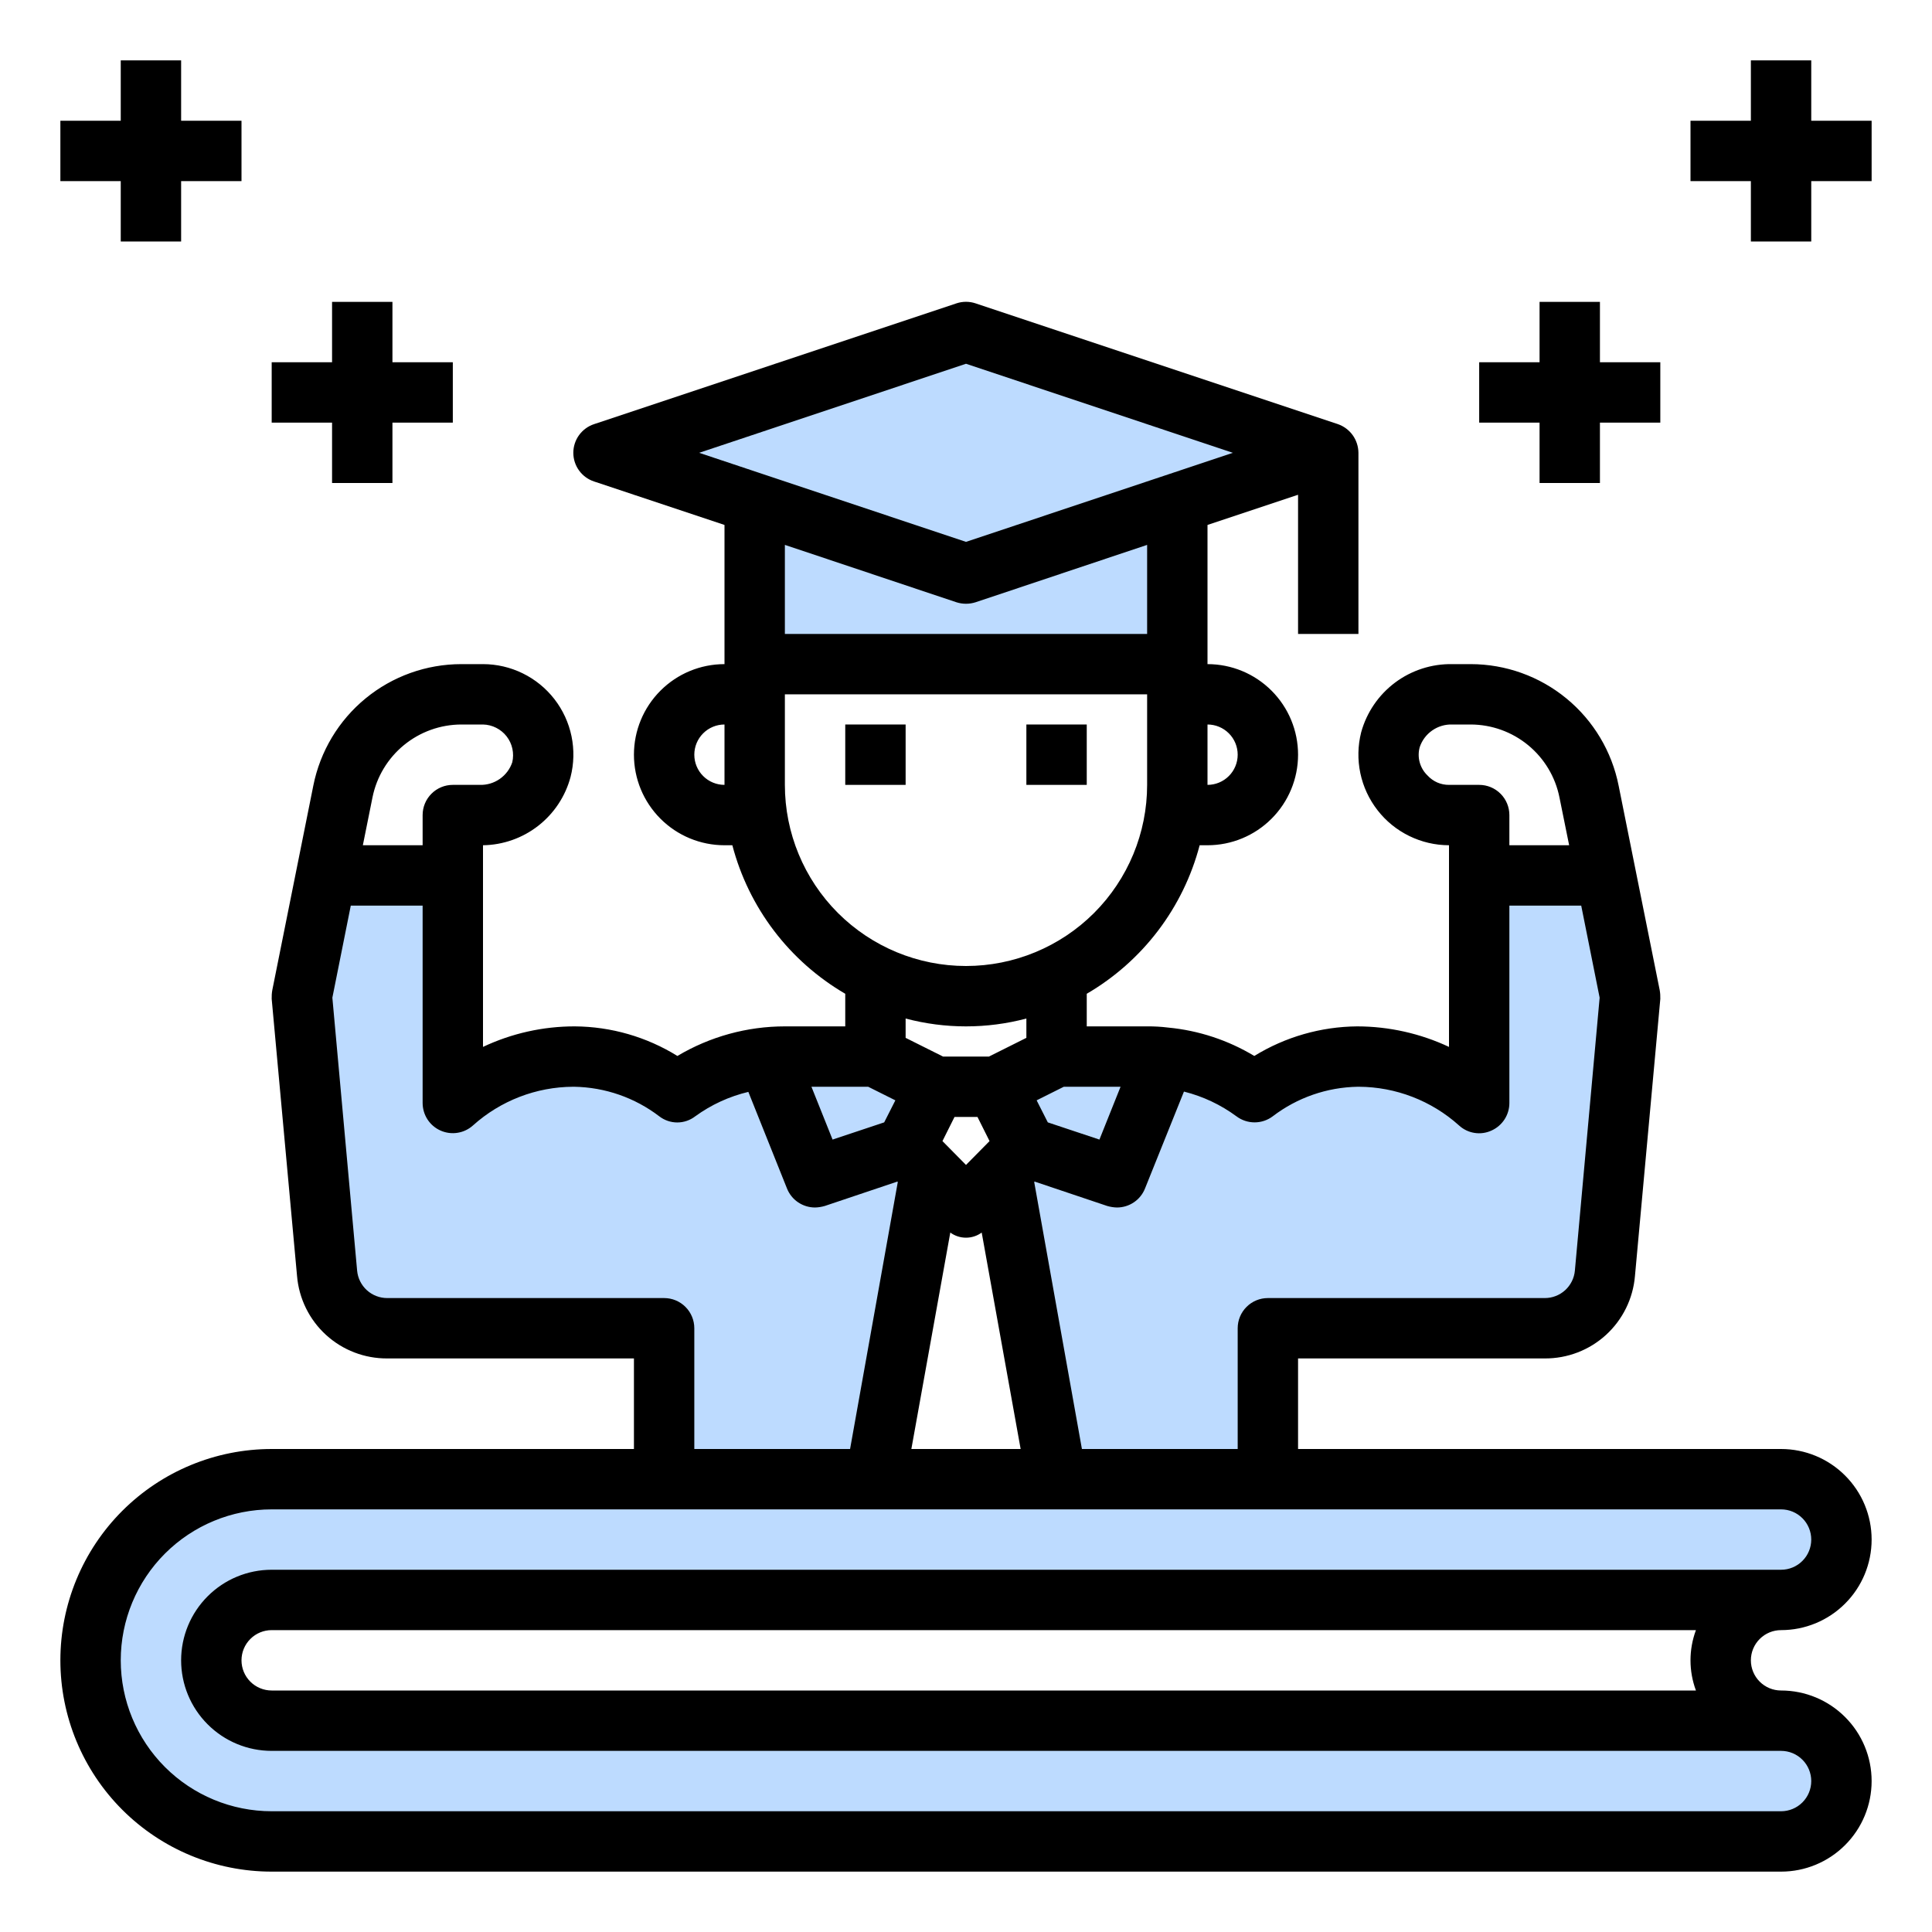<svg width="64" height="64" viewBox="0 0 64 64" fill="none" xmlns="http://www.w3.org/2000/svg">
<path d="M59 49C59.53 49.002 60.038 49.213 60.413 49.587C60.787 49.962 60.998 50.47 61 51C60.996 51.529 60.784 52.036 60.41 52.41C60.036 52.784 59.529 52.996 59 53H9C8.47 53.002 7.962 53.213 7.588 53.587C7.213 53.962 7.002 54.47 7 55C7.004 55.529 7.216 56.036 7.59 56.41C7.964 56.784 8.471 56.996 9 57H59C59.53 57.002 60.038 57.213 60.413 57.587C60.787 57.962 60.998 58.47 61 59C60.996 59.529 60.784 60.036 60.41 60.41C60.036 60.784 59.529 60.996 59 61H9C7.409 61 5.883 60.368 4.757 59.243C3.632 58.117 3 56.591 3 55C3.002 53.409 3.635 51.885 4.76 50.76C5.885 49.635 7.409 49.002 9 49H59Z" fill="#BDDBFF"/>
<path d="M53.2 29L54 33L53.17 42.18C53.123 42.678 52.892 43.14 52.522 43.477C52.152 43.813 51.67 44 51.17 44H42V49H35L33.18 38.82L34 38L37 39L38.59 35.03C39.666 35.136 40.693 35.534 41.56 36.18C42.54 35.429 43.736 35.015 44.97 35C46.459 34.992 47.896 35.541 49 36.54V29H53.2Z" fill="#BDDBFF"/>
<path d="M44 15L39 16.67L32 19L25 16.67L20 15L32 11L44 15Z" fill="#BDDBFF"/>
<path d="M39 16.67V22H25V16.67L32 19L39 16.67Z" fill="#BDDBFF"/>
<path d="M38.59 35.03L37 39L34 38L33 36L35 35H38C38.197 35 38.394 35.01 38.59 35.03Z" fill="#BDDBFF"/>
<path d="M31 36L30 38L27 39L25.41 35.03C25.606 35.01 25.803 35 26 35H29L31 36Z" fill="#BDDBFF"/>
<path d="M30.82 38.82L29 49H22V44H12.83C12.33 44 11.848 43.813 11.478 43.477C11.108 43.14 10.877 42.678 10.83 42.18L10 33L10.8 29H15V36.54C16.104 35.541 17.541 34.992 19.03 35C20.264 35.015 21.46 35.429 22.44 36.18C23.307 35.534 24.334 35.136 25.41 35.03L27 39L30 38L30.82 38.82Z" fill="#BDDBFF"/>
<path d="M30 24H28V26H30V24Z" fill="black"/>
<path d="M36 24H34V26H36V24Z" fill="black"/>
<path d="M60 4V2H58V4H56V6H58V8H60V6H62V4H60Z" fill="black"/>
<path d="M51 16H53V14H55V12H53V10H51V12H49V14H51V16Z" fill="black"/>
<path d="M4 8H6V6H8V4H6V2H4V4H2V6H4V8Z" fill="black"/>
<path d="M11 16H13V14H15V12H13V10H11V12H9V14H11V16Z" fill="black"/>
<path d="M59 56C58.735 56 58.48 55.895 58.293 55.707C58.105 55.52 58 55.265 58 55C58 54.735 58.105 54.48 58.293 54.293C58.48 54.105 58.735 54 59 54C59.796 54 60.559 53.684 61.121 53.121C61.684 52.559 62 51.796 62 51C62 50.204 61.684 49.441 61.121 48.879C60.559 48.316 59.796 48 59 48H43V45H51.17C51.921 45.005 52.646 44.727 53.2 44.221C53.754 43.715 54.097 43.018 54.16 42.27L55 33.09C55.003 32.993 54.997 32.896 54.98 32.8L53.62 26.03C53.396 24.895 52.785 23.873 51.891 23.138C50.998 22.403 49.877 22.001 48.72 22H48.11C47.427 21.988 46.76 22.203 46.213 22.612C45.666 23.022 45.271 23.601 45.09 24.26C44.978 24.703 44.969 25.166 45.063 25.613C45.157 26.06 45.352 26.479 45.633 26.84C45.913 27.201 46.272 27.492 46.682 27.693C47.093 27.894 47.543 27.999 48 28V34.68C47.049 34.234 46.011 34.002 44.96 34C43.755 34.01 42.576 34.349 41.55 34.98C40.682 34.457 39.708 34.136 38.7 34.04C38.468 34.011 38.234 33.998 38 34H36V32.92C36.916 32.386 37.718 31.677 38.36 30.833C39.002 29.988 39.471 29.026 39.74 28H40C40.796 28 41.559 27.684 42.121 27.121C42.684 26.559 43 25.796 43 25C43 24.204 42.684 23.441 42.121 22.879C41.559 22.316 40.796 22 40 22V17.39L43 16.39V21H45V15C44.998 14.791 44.932 14.587 44.811 14.417C44.689 14.247 44.517 14.119 44.32 14.05L32.32 10.05C32.112 9.98 31.888 9.98 31.68 10.05L19.68 14.05C19.48 14.116 19.306 14.243 19.182 14.414C19.059 14.584 18.992 14.789 18.992 15C18.992 15.211 19.059 15.416 19.182 15.586C19.306 15.757 19.48 15.884 19.68 15.95L24 17.39V22C23.204 22 22.441 22.316 21.879 22.879C21.316 23.441 21 24.204 21 25C21 25.796 21.316 26.559 21.879 27.121C22.441 27.684 23.204 28 24 28H24.26C24.529 29.026 24.998 29.988 25.64 30.833C26.282 31.677 27.084 32.386 28 32.92V34H26C24.747 34 23.517 34.339 22.44 34.98C21.418 34.347 20.242 34.008 19.04 34C17.989 33.999 16.951 34.231 16 34.68V28C16.663 27.99 17.306 27.764 17.829 27.356C18.352 26.948 18.728 26.381 18.9 25.74C19.014 25.298 19.024 24.835 18.932 24.388C18.839 23.941 18.646 23.521 18.366 23.16C18.086 22.799 17.727 22.507 17.317 22.306C16.907 22.105 16.457 22 16 22H15.28C14.124 22.001 13.005 22.401 12.112 23.134C11.218 23.867 10.607 24.887 10.38 26.02L9.02 32.8C9.003 32.896 8.997 32.993 9 33.09L9.84 42.27C9.903 43.018 10.246 43.715 10.8 44.221C11.354 44.727 12.079 45.005 12.83 45H21V48H9C7.143 48 5.363 48.737 4.05 50.05C2.737 51.363 2 53.144 2 55C2 56.856 2.737 58.637 4.05 59.95C5.363 61.263 7.143 62 9 62H59C59.796 62 60.559 61.684 61.121 61.121C61.684 60.559 62 59.796 62 59C62 58.204 61.684 57.441 61.121 56.879C60.559 56.316 59.796 56 59 56ZM24 26C23.735 26 23.48 25.895 23.293 25.707C23.105 25.52 23 25.265 23 25C23 24.735 23.105 24.48 23.293 24.293C23.48 24.105 23.735 24 24 24V26ZM47.29 25.69C47.166 25.572 47.076 25.422 47.03 25.256C46.984 25.09 46.984 24.916 47.03 24.75C47.105 24.525 47.251 24.331 47.446 24.196C47.64 24.061 47.873 23.992 48.11 24H48.72C49.414 24.002 50.086 24.244 50.622 24.685C51.158 25.126 51.525 25.739 51.66 26.42L51.98 28H50V27C50 26.735 49.895 26.48 49.707 26.293C49.52 26.105 49.265 26 49 26H48C47.867 26.001 47.734 25.974 47.612 25.921C47.49 25.867 47.38 25.789 47.29 25.69ZM37.93 39.37L39.22 36.16C39.848 36.317 40.439 36.596 40.96 36.98C41.133 37.11 41.344 37.18 41.56 37.18C41.776 37.18 41.987 37.11 42.16 36.98C42.971 36.36 43.959 36.017 44.98 36H45.01C46.236 36.005 47.418 36.461 48.33 37.28C48.473 37.412 48.652 37.499 48.844 37.529C49.036 37.56 49.233 37.532 49.41 37.45C49.585 37.371 49.734 37.243 49.839 37.082C49.944 36.92 50 36.732 50 36.54V30H52.38L52.99 33.05L52.17 42.09C52.148 42.339 52.032 42.571 51.847 42.74C51.662 42.908 51.42 43.001 51.17 43H42C41.735 43 41.48 43.105 41.293 43.293C41.105 43.48 41 43.735 41 44V48H35.84L34.26 39.16L34.27 39.14L36.68 39.95C36.784 39.98 36.892 39.997 37 40C37.2 40 37.396 39.94 37.562 39.828C37.728 39.716 37.856 39.556 37.93 39.37ZM37.12 36L36.42 37.75L34.71 37.18L34.34 36.45L35.24 36H37.12ZM38 21H26V18.05L31.68 19.95C31.888 20.017 32.112 20.017 32.32 19.95L38 18.05V21ZM41 25C41 25.265 40.895 25.52 40.707 25.707C40.52 25.895 40.265 26 40 26V24C40.265 24 40.52 24.105 40.707 24.293C40.895 24.48 41 24.735 41 25ZM23.16 15L32 12.05L40.84 15L32 17.95L23.16 15ZM26 26V23H38V26C38 27.591 37.368 29.117 36.243 30.243C35.117 31.368 33.591 32 32 32C30.409 32 28.883 31.368 27.757 30.243C26.632 29.117 26 27.591 26 26ZM31.48 40.83C31.631 40.941 31.813 41 32 41C32.187 41 32.369 40.941 32.52 40.83L33.81 48H30.19L31.48 40.83ZM31.22 37.8L31.62 37H32.38L32.78 37.8L32 38.59L31.22 37.8ZM32.76 35H31.24L30 34.38V33.74C31.311 34.087 32.689 34.087 34 33.74V34.38L32.76 35ZM28.76 36L29.66 36.45L29.29 37.18L27.58 37.75L26.88 36H28.76ZM12.34 26.41C12.478 25.731 12.846 25.121 13.381 24.682C13.917 24.243 14.588 24.002 15.28 24H16C16.151 24.003 16.3 24.04 16.436 24.109C16.571 24.177 16.69 24.274 16.783 24.394C16.876 24.514 16.941 24.653 16.973 24.801C17.005 24.949 17.004 25.102 16.97 25.25C16.895 25.475 16.749 25.669 16.554 25.804C16.36 25.939 16.127 26.008 15.89 26H15C14.735 26 14.48 26.105 14.293 26.293C14.105 26.48 14 26.735 14 27V28H12.02L12.34 26.41ZM12.83 43C12.58 43.001 12.338 42.908 12.153 42.74C11.968 42.571 11.852 42.339 11.83 42.09L11.01 33.05L11.62 30H14V36.54C14.001 36.733 14.057 36.922 14.162 37.084C14.268 37.246 14.418 37.374 14.595 37.452C14.771 37.53 14.967 37.556 15.158 37.525C15.349 37.495 15.527 37.409 15.67 37.28C16.582 36.461 17.764 36.005 18.99 36H19.02C20.041 36.017 21.029 36.36 21.84 36.98C22.011 37.111 22.22 37.183 22.435 37.183C22.65 37.183 22.86 37.111 23.03 36.98C23.558 36.596 24.156 36.321 24.79 36.17L26.07 39.37C26.144 39.556 26.272 39.716 26.438 39.828C26.604 39.94 26.8 40 27 40C27.108 39.997 27.216 39.98 27.32 39.95L29.73 39.14L29.74 39.16L28.16 48H23V44C23 43.735 22.895 43.48 22.707 43.293C22.52 43.105 22.265 43 22 43H12.83ZM59 60H9C7.674 60 6.402 59.473 5.464 58.535C4.527 57.598 4 56.326 4 55C4 53.674 4.527 52.402 5.464 51.465C6.402 50.527 7.674 50 9 50H59C59.265 50 59.52 50.105 59.707 50.293C59.895 50.48 60 50.735 60 51C60 51.265 59.895 51.52 59.707 51.707C59.52 51.895 59.265 52 59 52H9C8.204 52 7.441 52.316 6.879 52.879C6.316 53.441 6 54.204 6 55C6 55.796 6.316 56.559 6.879 57.121C7.441 57.684 8.204 58 9 58H59C59.265 58 59.52 58.105 59.707 58.293C59.895 58.48 60 58.735 60 59C60 59.265 59.895 59.52 59.707 59.707C59.52 59.895 59.265 60 59 60ZM56.18 56H9C8.735 56 8.48 55.895 8.293 55.707C8.105 55.52 8 55.265 8 55C8 54.735 8.105 54.48 8.293 54.293C8.48 54.105 8.735 54 9 54H56.18C55.94 54.645 55.94 55.355 56.18 56Z" fill="black"/>
</svg>
